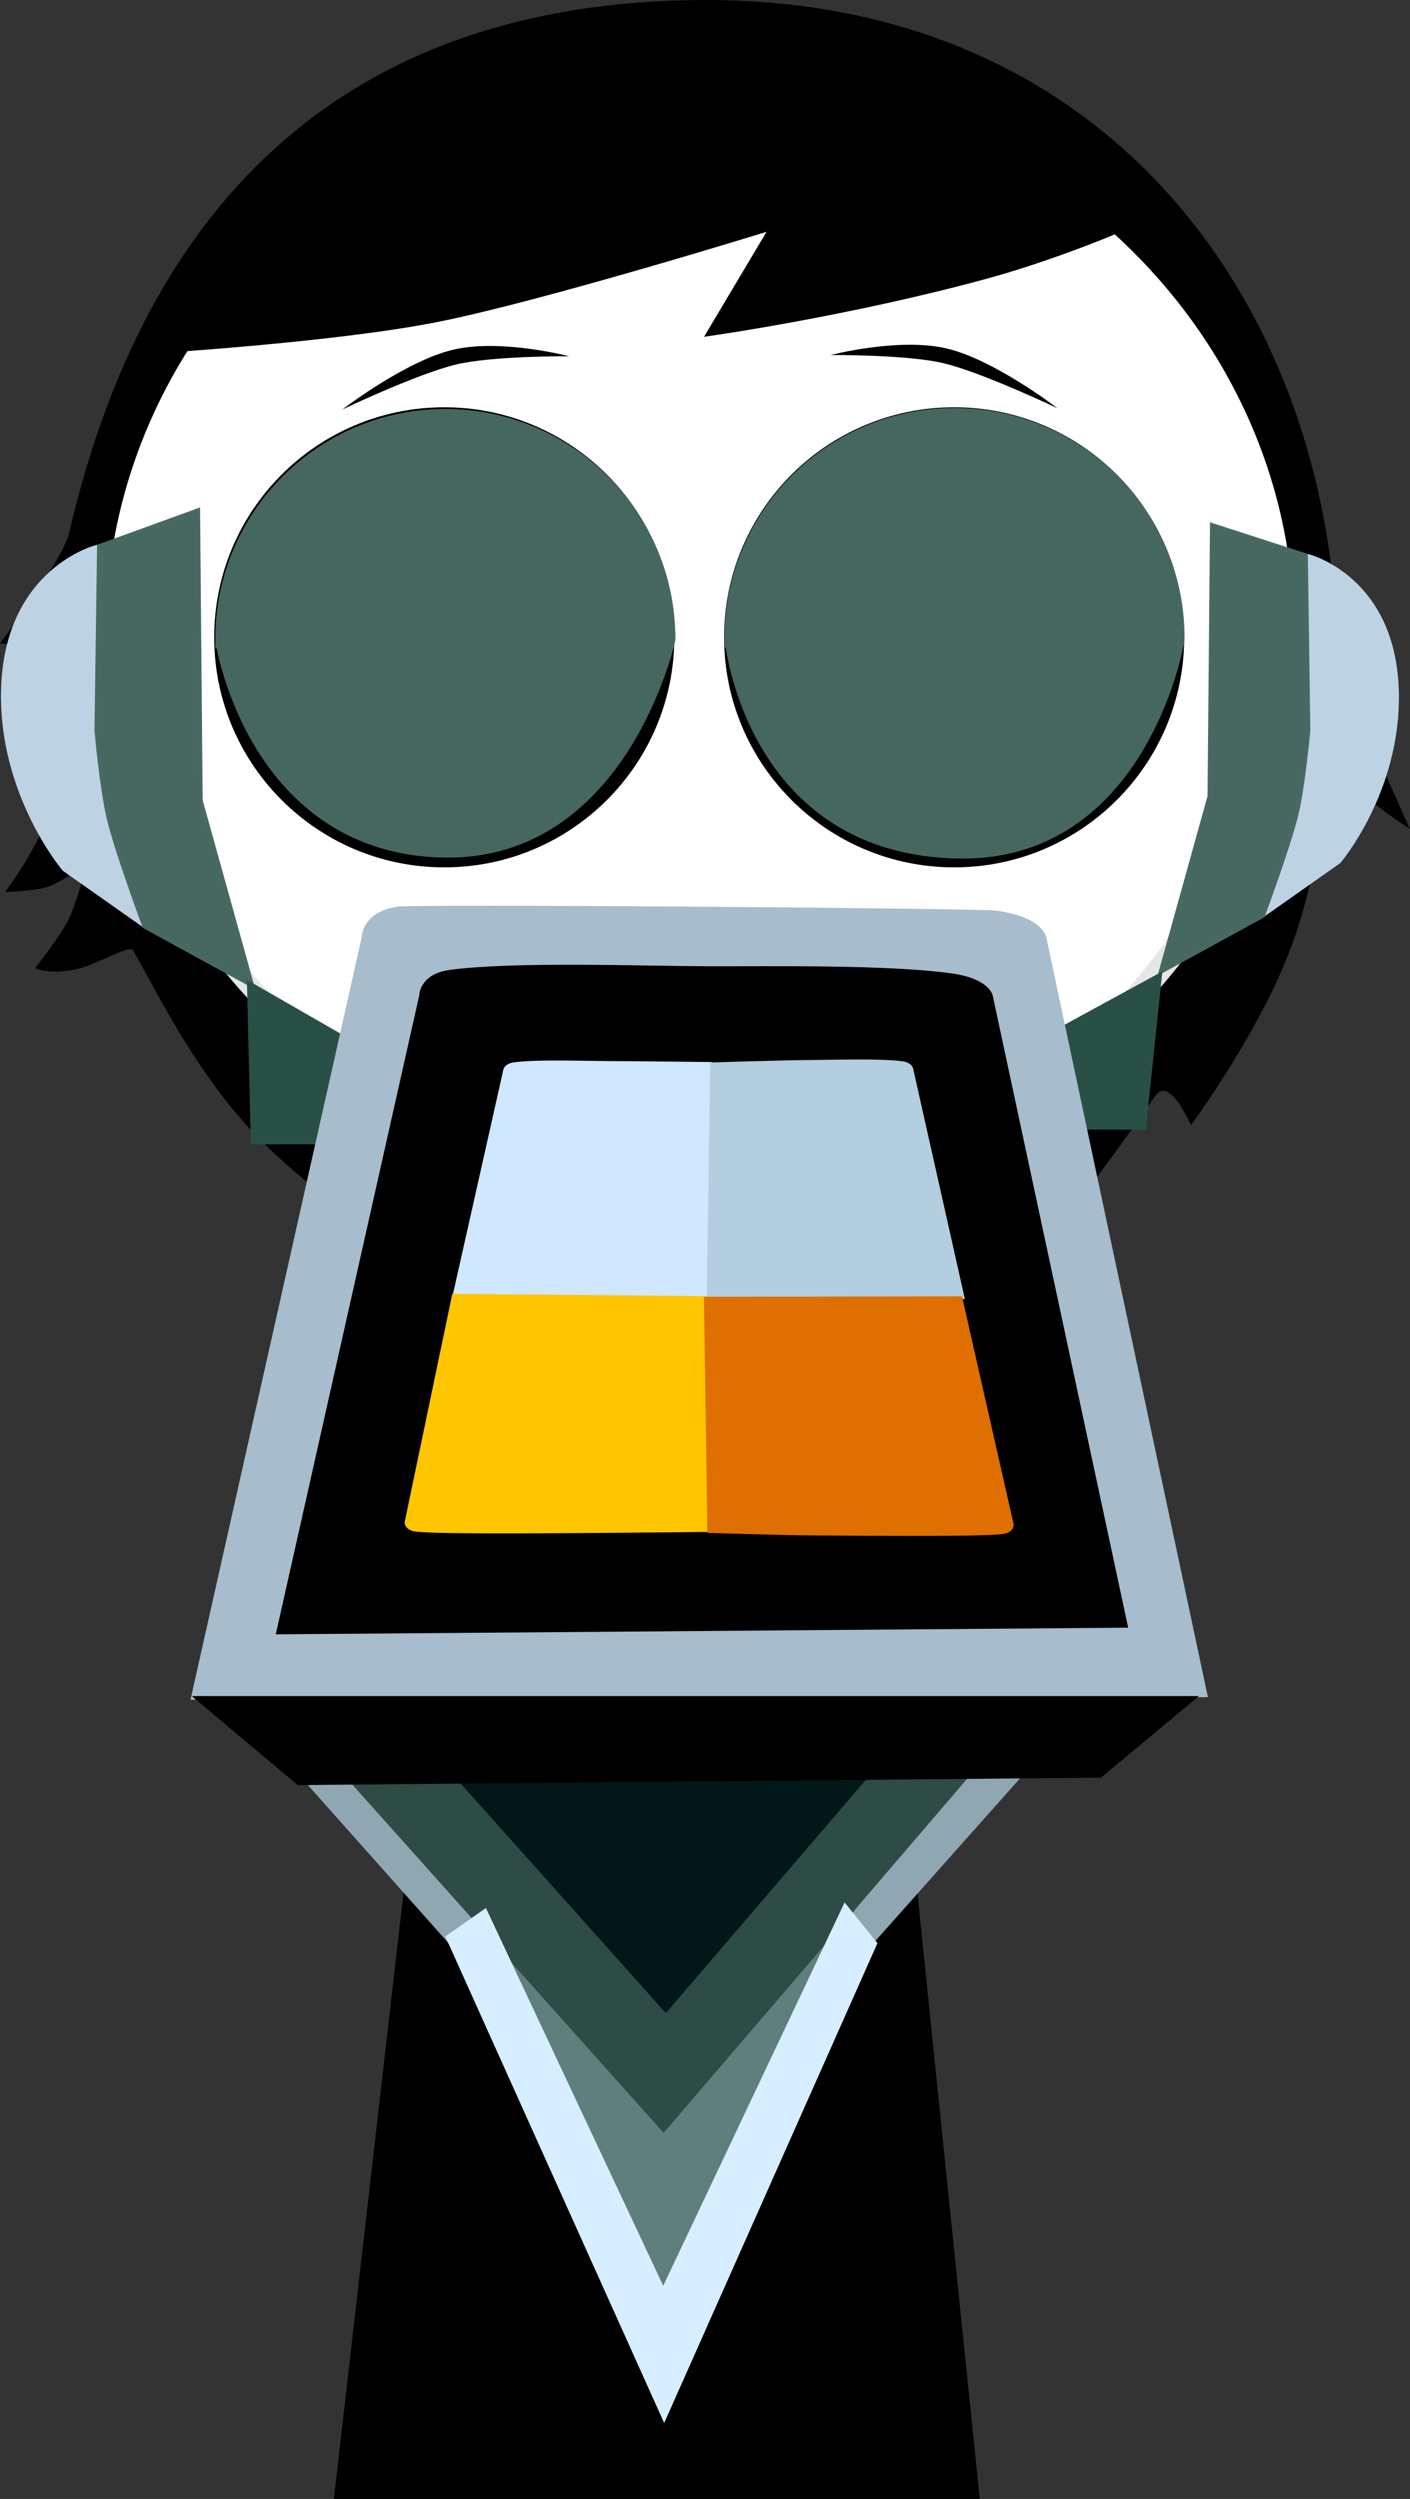 <svg version="1.1" xmlns="http://www.w3.org/2000/svg" xmlns:xlink="http://www.w3.org/1999/xlink" width="150.043" height="265.934" viewBox="0,0,150.043,265.934"><rect x="0" y="0" width="150.043" height="265.934" fill="#333333" stroke="none"/><g transform="translate(-169.483,-42.566)"><g data-paper-data="{&quot;isPaintingLayer&quot;:true}" fill-rule="nonzero" stroke-linejoin="miter" stroke-miterlimit="10" stroke-dasharray="" stroke-dashoffset="0" style="mix-blend-mode: normal"><g stroke-linecap="butt"><path d="M206.133,307.5l15.143,-131.842l37.783,-0.158l13.574,132z" fill="#000000" stroke="#000000" stroke-width="2"/><g><path d="M254.99,204.189c0,8.717 -6.761,15.784 -15.101,15.784c-8.34,0 -15.101,-7.067 -15.101,-15.784c0,-8.717 6.761,-15.784 15.101,-15.784c8.34,0 15.101,7.067 15.101,15.784z" fill="#ffffff" stroke="#000000" stroke-width="2"/><path d="M250.561,198.394c0,1.612 -6.807,7.402 -10.616,7.402c-3.809,0 -10.256,-6.207 -10.256,-7.819c0,-1.612 6.687,1.668 10.496,1.668c3.809,0 10.376,-2.863 10.376,-1.251z" fill="#ffffff" stroke="#000000" stroke-width="2.5"/><path d="M258.445,247.28l17.777,-19.981l2.317,2.061l-17.777,19.981z" data-paper-data="{&quot;index&quot;:null}" fill="#8fa7b3" stroke="#8fa7b3" stroke-width="2.5"/><path d="M218.815,249.273l-17.777,-19.981l2.317,-2.061l17.777,19.981z" fill="#8fa7b3" stroke="#8fa7b3" stroke-width="2.5"/><path d="M208.865,229.19l-0.402,-0.804c0,0 12.026,-31 31.33,-30.946c19.674,0.055 28.879,30.946 28.879,30.946l-1.407,1.005c0,0 -2.891,9.301 -7.478,17.679c-6.045,11.04 -19.61,42.807 -19.61,42.807c0,0 -12.984,-30.439 -19.345,-41.582c-4.456,-7.805 -11.968,-19.104 -11.968,-19.104z" fill="#5f7f7c" stroke="none" stroke-width="0"/><path d="M199.209,223.784v-0.608c0,0 17.574,-23.602 40.435,-23.561c23.299,0.042 39.674,23.561 39.674,23.561v0.608l-39.218,45.755z" fill="#2c4c45" stroke="none" stroke-width="0"/><path d="M199.449,211.041v-0.608c0,0 17.574,-23.602 40.435,-23.561c23.299,0.042 39.674,23.561 39.674,23.561v0.608l-39.218,45.755z" fill="#031718" stroke="none" stroke-width="0"/><path d="M240.151,296.129l-21.091,-46.888l1.432,-1.003l19.56,41.68l19.698,-41.632l1.072,1.328z" fill="#d6eeff" stroke="#d6eeff" stroke-width="3.5"/></g></g><path d="M175.284,112.959c0,-1.657 -5.801,-1.923 -5.801,-1.923c0,0 6.696,-8.877 7.352,-11.718c6.66,-28.822 23.99,-56.22 66.686,-56.745c45.686,-0.563 68.237,35.011 68.237,70.386c0,0.668 3.078,7.312 4.43,10.366c2.279,5.146 3.337,7.459 3.337,7.459c0,0 -2.647,-1.667 -4.824,-3.567c-2.141,-1.869 -3.81,-3.979 -3.991,-3.015c-0.435,2.304 -0.596,10.922 -4.129,19.918c-3.494,8.895 -10.363,18.181 -10.363,18.181c0,0 -2.292,-5.286 -3.777,-3.142c-6.077,8.779 -11.296,15.31 -11.296,15.31c0,0 -2.41,-4.977 -4.471,-3.868c-9.326,5.02 -20.063,7.911 -31.653,7.911c-12.607,0 -24.772,-3.566 -35.271,-9.527c-2.728,-1.549 -0.826,4.388 -0.826,4.388c0,0 -7.938,-5.197 -13.157,-11.007c-6.088,-6.778 -9.737,-14.571 -12.139,-18.689c-0.341,-0.584 -4.02,1.588 -5.934,2.013c-2.961,0.657 -4.484,-0.082 -4.484,-0.082c0,0 2.671,-3.377 3.551,-5.155c0.944,-1.907 1.933,-5.927 1.933,-5.927c0,0 -2.664,1.909 -4.06,2.385c-1.486,0.507 -4.602,0.57 -4.602,0.57c0,0 4.392,-5.643 5.743,-11.56c1.273,-5.574 -0.492,-11.391 -0.492,-12.96z" fill="#000000" stroke="#000000" stroke-width="0" stroke-linecap="butt"/><path d="M256.504,149.769h-25.11" fill="none" stroke="#000000" stroke-width="2" stroke-linecap="round"/><path d="M179.728,109.959c0,-33.302 28.76,-60.298 64.237,-60.298c35.477,0 64.237,26.996 64.237,60.298c0,33.302 -28.76,60.298 -64.237,60.298c-35.477,0 -64.237,-26.996 -64.237,-60.298z" fill="#ffffff" stroke="#000000" stroke-width="2" stroke-linecap="butt"/><path d="M180.451,110.013c0,-0.728 5.207,55.919 63.36,56.934c55.564,0.97 63.514,-57.953 63.514,-56.934c0,32.805 -28.402,59.398 -63.437,59.398c-35.035,0 -63.437,-26.594 -63.437,-59.398z" fill="#e6e6e6" stroke="#000000" stroke-width="0" stroke-linecap="butt"/><path d="M193.278,110.388c0,-12.968 10.513,-23.481 23.481,-23.481c12.968,0 23.481,10.513 23.481,23.481c0,12.968 -10.513,23.481 -23.481,23.481c-12.968,0 -23.481,-10.513 -23.481,-23.481z" fill="#000000" stroke="#000000" stroke-width="2" stroke-linecap="butt"/><path d="M200.343,110.113c0,-9.128 7.4,-16.528 16.528,-16.528c9.128,0 16.528,7.4 16.528,16.528c0,9.128 -7.4,16.528 -16.528,16.528c-9.128,0 -16.528,-7.4 -16.528,-16.528z" fill="#ffa200" stroke="none" stroke-width="0" stroke-linecap="butt"/><path d="M271.017,133.869c-12.968,0 -23.481,-10.513 -23.481,-23.481c0,-12.968 10.513,-23.481 23.481,-23.481c12.968,0 23.481,10.513 23.481,23.481c0,12.968 -10.513,23.481 -23.481,23.481z" data-paper-data="{&quot;index&quot;:null}" fill="#000000" stroke="#000000" stroke-width="2" stroke-linecap="butt"/><path d="M270.904,126.641c-9.128,0 -16.528,-7.4 -16.528,-16.528c0,-9.128 7.4,-16.528 16.528,-16.528c9.128,0 16.528,7.4 16.528,16.528c0,9.128 -7.4,16.528 -16.528,16.528z" data-paper-data="{&quot;index&quot;:null}" fill="#ffa200" stroke="none" stroke-width="0" stroke-linecap="butt"/><path d="M193.394,110.57c0,-12.968 10.513,-23.481 23.481,-23.481c12.968,0 23.481,10.513 23.481,23.481c0,0 -4.908,22.465 -23.433,22.261c-19.925,-0.219 -23.528,-21.645 -23.528,-22.261z" fill="#466760" stroke="#466760" stroke-width="2" stroke-linecap="butt"/><path d="M247.574,110.465c0,-12.968 10.513,-23.481 23.481,-23.481c12.968,0 23.481,10.513 23.481,23.481c0,0.606 -3.973,22.593 -22.725,22.469c-22.152,-0.147 -24.236,-22.469 -24.236,-22.469z" data-paper-data="{&quot;index&quot;:null}" fill="#466760" stroke="#466760" stroke-width="2" stroke-linecap="butt"/><path d="M205.916,86.143c0,0 6.709,-5.169 11.797,-6.364c5.088,-1.194 12.334,0.699 12.334,0.699c0,0 -8.038,-0.06 -11.968,0.862c-4.106,0.964 -12.164,4.802 -12.164,4.802z" fill="#000000" stroke="none" stroke-width="0" stroke-linecap="butt"/><path d="M269.85,81.209c-3.929,-0.922 -11.968,-0.862 -11.968,-0.862c0,0 7.246,-1.894 12.334,-0.699c5.088,1.194 11.797,6.364 11.797,6.364c0,0 -8.057,-3.838 -12.164,-4.802z" data-paper-data="{&quot;index&quot;:null}" fill="#000000" stroke="none" stroke-width="0" stroke-linecap="butt"/><path d="M184.807,80.25c11.425,-22.682 31.41,-33.071 60.565,-32.853c24.163,0.181 39.144,9.275 47.647,17.236c0.951,0.891 -11.169,5.581 -18.26,7.521c-15.297,4.186 -30.357,6.252 -30.357,6.252l6.65,-11.17c0,0 -23.705,7.343 -34.98,9.59c-11.173,2.226 -31.264,3.423 -31.264,3.423z" fill="#000000" stroke="none" stroke-width="0" stroke-linecap="butt"/><g><path d="M184.713,140.941l-8.379,-5.901c0,0 -6.746,-7.92 -6.491,-19.001c0.295,-12.821 9.914,-15.225 9.914,-15.225l0.472,19.473z" fill="#bdd3e4" stroke="#bdd3e4" stroke-width="0.5" stroke-linecap="round"/><path d="M190.801,127.762l5.456,19.604l-11.377,-6.231c0,0 -2.844,-7.646 -3.745,-11.301c-0.778,-3.155 -1.349,-9.507 -1.349,-9.507l0.275,-19.604l10.464,-3.804z" fill="#476861" stroke="#486962" stroke-width="0.5" stroke-linecap="round"/><path d="M196.18,164.345l-0.425,-17.509l12.98,7.457v10.052z" fill="#295047" stroke="none" stroke-width="NaN" stroke-linecap="butt"/></g><g><path d="M308.249,120.242l0.447,-18.454c0,0 9.115,2.278 9.395,14.428c0.241,10.502 -6.151,18.007 -6.151,18.007l-7.941,5.592z" data-paper-data="{&quot;index&quot;:null}" fill="#bdd3e4" stroke="#bdd3e4" stroke-width="0.5" stroke-linecap="round"/><path d="M298.491,98.488l9.917,3.213l0.261,18.578c0,0 -0.541,6.019 -1.279,9.01c-0.854,3.464 -3.549,10.709 -3.549,10.709l-10.781,5.904l5.17,-18.578z" data-paper-data="{&quot;index&quot;:null}" fill="#476861" stroke="#486962" stroke-width="0.5" stroke-linecap="round"/><path d="M279.198,162.776v-9.213l13.978,-7.626l-1.767,16.839z" data-paper-data="{&quot;index&quot;:null}" fill="#295047" stroke="none" stroke-width="NaN" stroke-linecap="butt"/></g><g stroke-linecap="butt"><path d="M272.289,182.998c0,16.592 -12.869,30.043 -28.743,30.043c-15.874,0 -28.743,-13.451 -28.743,-30.043c0,-16.592 12.869,-30.043 28.743,-30.043c15.874,0 28.743,13.451 28.743,30.043z" fill="#ffffff" stroke="#000000" stroke-width="2"/><path d="M263.859,171.967c0,3.069 -12.956,14.089 -20.206,14.089c-7.25,0 -19.521,-11.814 -19.521,-14.882c0,-3.069 12.727,3.175 19.978,3.175c7.25,0 19.749,-5.45 19.749,-2.381z" fill="#ffffff" stroke="#000000" stroke-width="2.5"/><path d="M272.208,161.164c0,3.069 -17.248,15.081 -29.467,15.081c-12.219,0 -32.047,-16.378 -32.047,-19.446c0,-0.943 9.288,-0.848 18.459,1.289c5.476,1.276 10.162,2.621 15.834,2.893c4.362,0.209 8.32,-1.268 12.666,-1.588c7.952,-0.586 14.554,0.761 14.554,1.772z" fill="#ffffff" stroke="#000000" stroke-width="2.5"/><g stroke="none" stroke-width="0"><path d="M189.756,223.436l18.221,-81.145c0,0 0.006,-2.718 3.863,-3.242c2.15,-0.292 61.791,0.163 63.702,0.43c5.228,0.73 5.318,3.024 5.318,3.024l17.161,80.669z" fill="#a7bccd"/><path d="M198.828,216.487l15.266,-67.986c0,0 0.005,-2.277 3.236,-2.716c6.819,-0.927 20.649,-0.412 27.472,-0.392c6.251,0.018 19.124,-0.194 25.9,0.752c4.38,0.612 4.456,2.534 4.456,2.534l14.378,67.099z" fill="#000000"/><g><path d="M217.54,180.923l5.463,-24.33c0,0 0.002,-0.815 1.158,-0.972c2.44,-0.332 7.39,-0.147 9.831,-0.14c2.237,0.006 11.265,0.104 11.265,0.104l-0.457,25.085z" fill="#cfe7ff"/><path d="M244.699,180.76l0.365,-25.128c0,0 8.407,-0.256 10.644,-0.262c2.442,-0.007 7.391,-0.191 9.831,0.14c1.156,0.157 1.158,0.972 1.158,0.972l5.463,24.33z" data-paper-data="{&quot;index&quot;:null}" fill="#b2cedf"/><path d="M244.877,180.5l0.457,25.085c0,0 -9.028,0.097 -11.265,0.104c-2.442,0.007 -17.934,0.191 -20.374,-0.14c-1.156,-0.157 -1.158,-0.972 -1.158,-0.972l5.08,-24.33z" data-paper-data="{&quot;index&quot;:null}" fill="#ffc600"/><path d="M271.853,180.513l5.51,24.33c0,0 -0.002,0.815 -1.158,0.972c-2.44,0.332 -18.363,0.147 -20.804,0.14c-2.237,-0.006 -10.644,-0.262 -10.644,-0.262l-0.365,-25.128z" data-paper-data="{&quot;index&quot;:null}" fill="#de6f00"/></g></g><path d="M201.168,232.529l-11.282,-9.471h107.174l-10.415,8.679z" fill="#000000" stroke="none" stroke-width="0"/></g></g></g></svg>